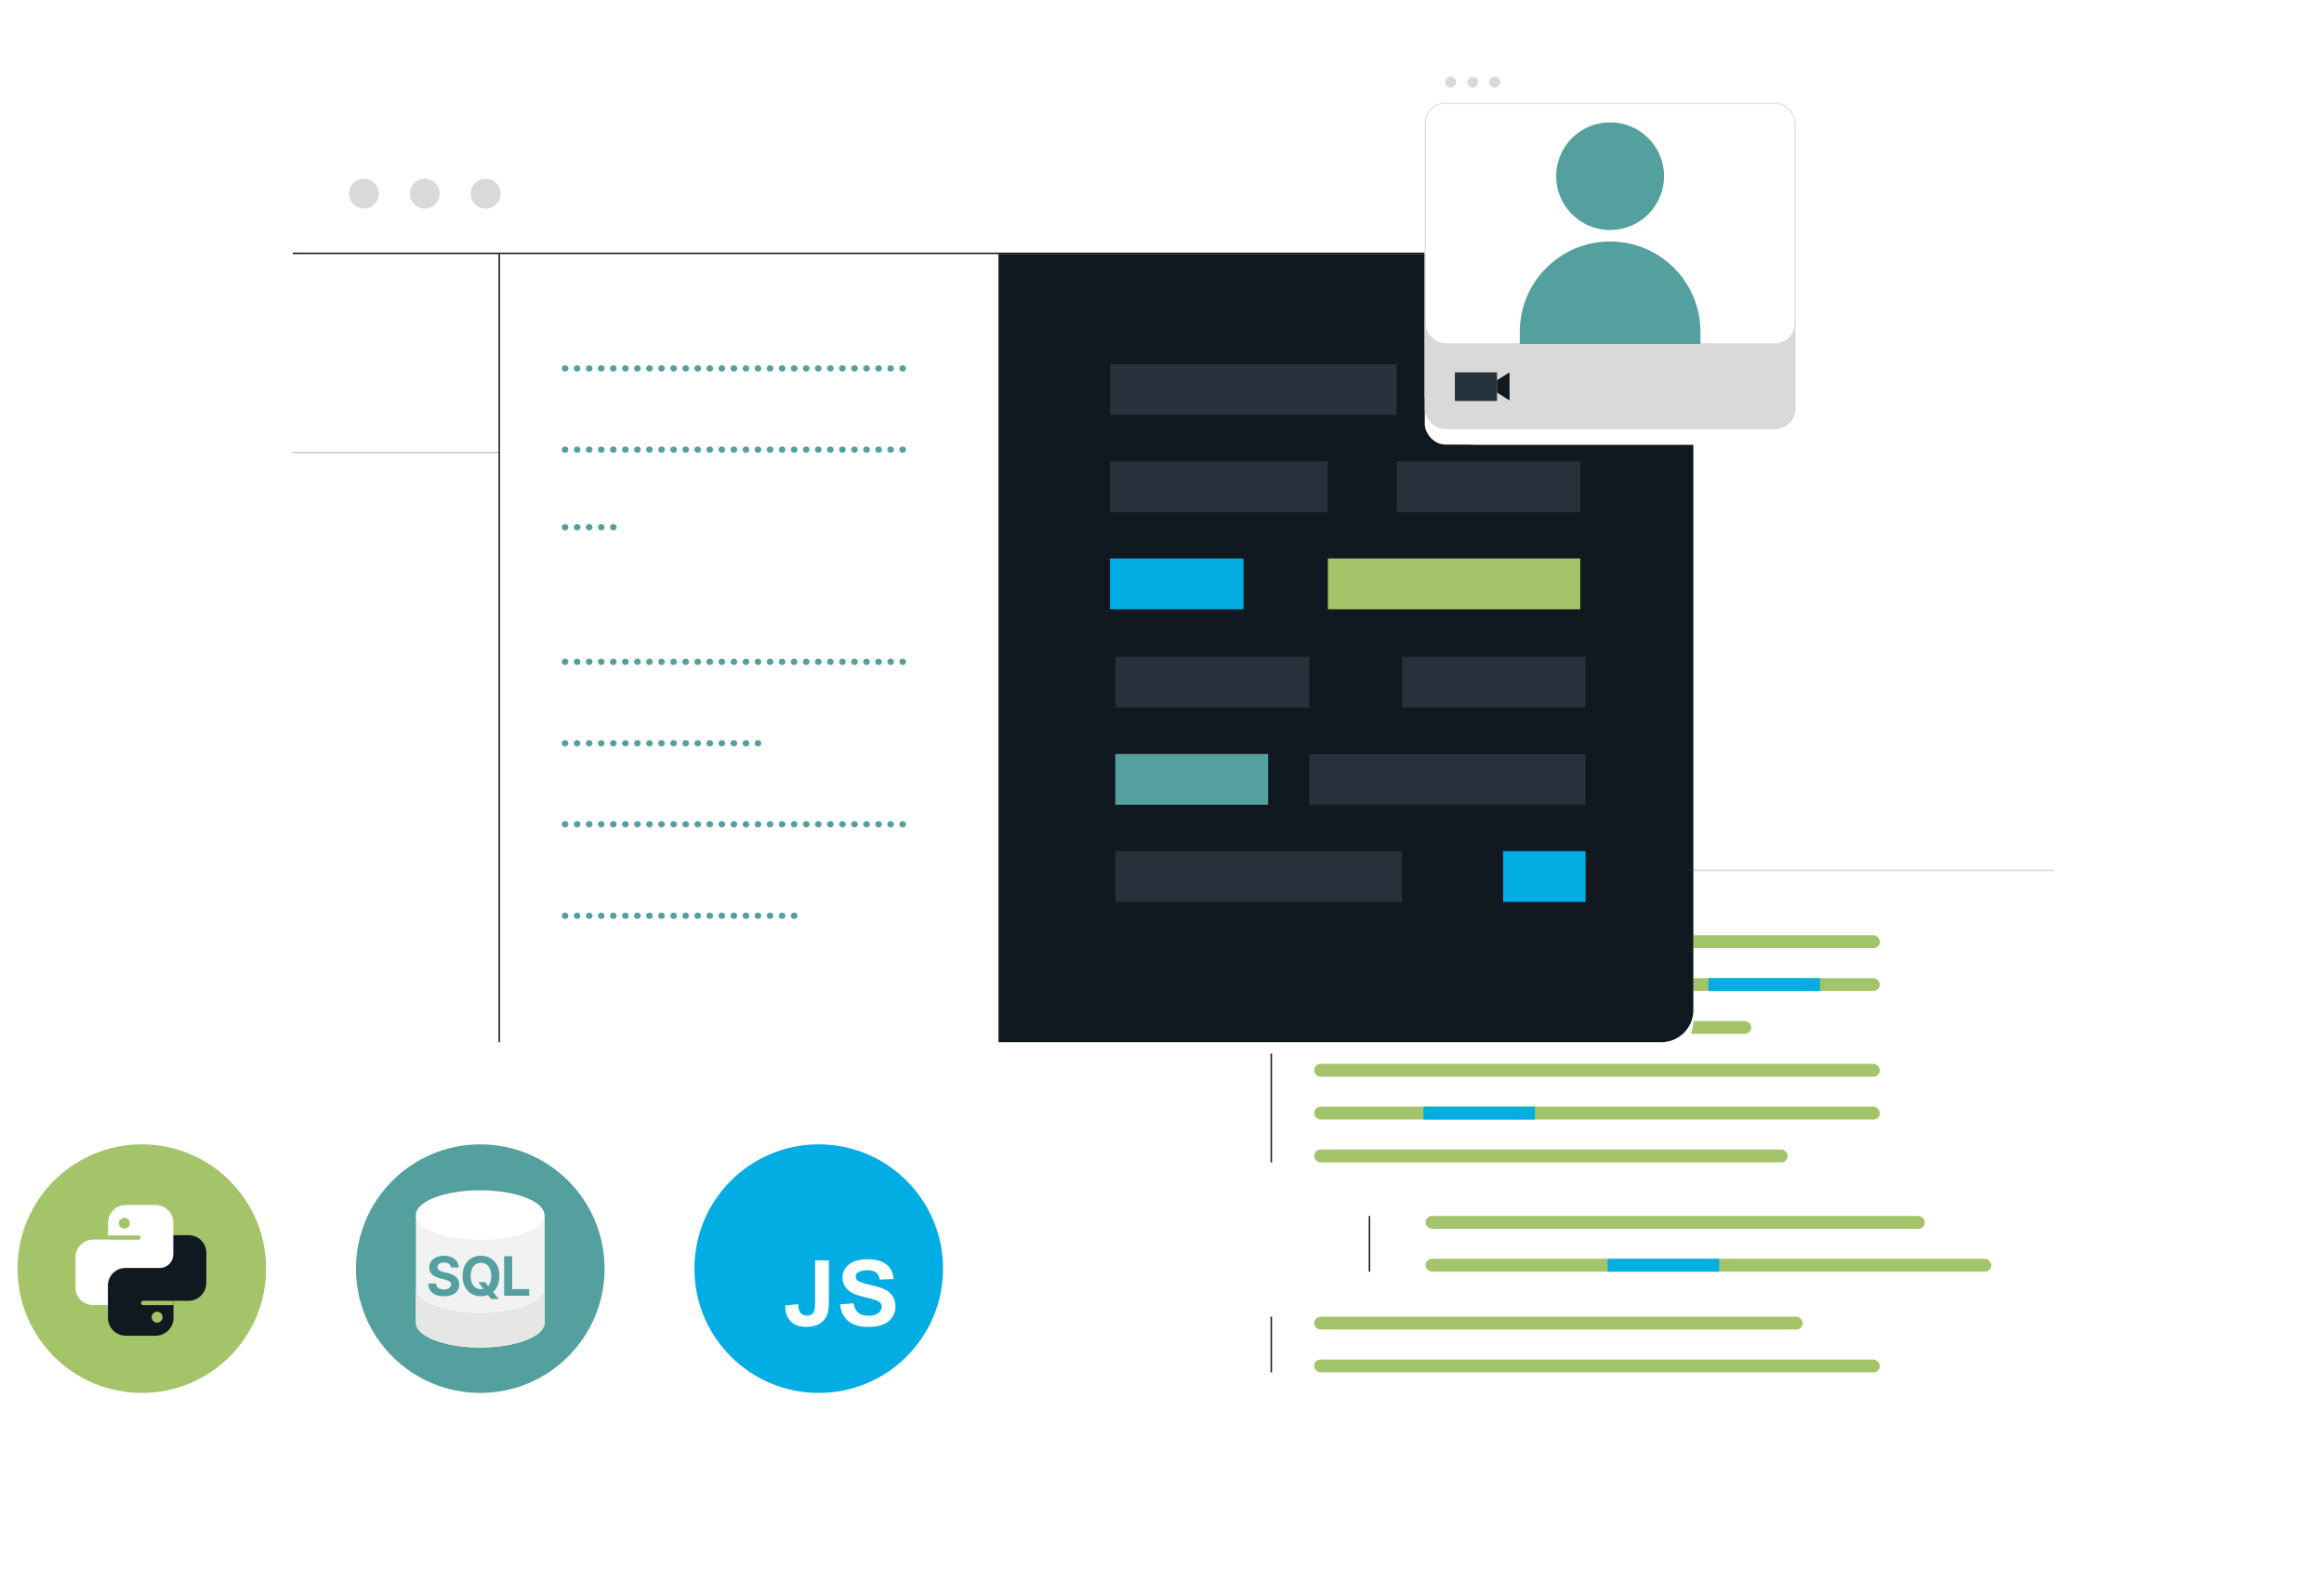 <svg xmlns="http://www.w3.org/2000/svg" width="796" height="542" fill="none" viewBox="0 0 796 542"><g filter="url(#filter0_d_36_11570)"><rect width="305.333" height="229" x="398.332" y="269" fill="#fff" rx="9"/></g><circle cx="411.725" cy="283.969" r="3.35" fill="#D9D9D9"/><circle cx="425.373" cy="283.969" r="3.35" fill="#D9D9D9"/><circle cx="439.021" cy="283.969" r="3.35" fill="#D9D9D9"/><path stroke="#D9D9D9" stroke-miterlimit="10" stroke-width=".5" d="M398 298.156L703.333 298.156"/><rect width="193.769" height="4.404" x="450.111" y="320.378" fill="#A4C46A" rx="2.202"/><rect width="193.769" height="4.404" x="450.111" y="335.059" fill="#A4C46A" rx="2.202"/><rect width="149.731" height="4.404" x="450.111" y="349.738" fill="#A4C46A" rx="2.202"/><rect width="193.769" height="4.404" x="450.111" y="364.417" fill="#A4C46A" rx="2.202"/><rect width="193.769" height="4.404" x="450.111" y="379.096" fill="#A4C46A" rx="2.202"/><rect width="171.016" height="4.404" x="488.277" y="416.529" fill="#A4C46A" rx="2.202"/><rect width="167.346" height="4.404" x="450.111" y="451.025" fill="#A4C46A" rx="2.202"/><rect width="162.208" height="4.404" x="450.111" y="393.775" fill="#A4C46A" rx="2.202"/><rect width="193.769" height="4.404" x="488.277" y="431.208" fill="#A4C46A" rx="2.202"/><rect width="38.167" height="4.404" x="585.164" y="335.059" fill="#01ADE2"/><rect width="38.167" height="4.404" x="487.544" y="379.096" fill="#01ADE2"/><rect width="38.167" height="4.404" x="550.667" y="431.208" fill="#01ADE2"/><rect width="193.769" height="4.404" x="450.111" y="465.706" fill="#A4C46A" rx="2.202"/><path stroke="#101820" stroke-width=".5" d="M435.434 320.377L435.434 398.178"/><path stroke="#101820" stroke-width=".5" d="M435.434 451.025L435.434 470.109"/><path stroke="#101820" stroke-width=".5" d="M469.059 416.529L469.059 435.613"/><g filter="url(#filter1_d_36_11570)"><rect width="480" height="312" x="100" y="45" fill="#fff" rx="11"/></g><circle cx="124.627" cy="66.342" r="5.118" fill="#D9D9D9"/><circle cx="145.485" cy="66.342" r="5.118" fill="#D9D9D9"/><circle cx="166.343" cy="66.342" r="5.118" fill="#D9D9D9"/><path fill="#101820" d="M580 87H342V357H569C575.075 357 580 352.075 580 346V87Z"/><path fill="#27323C" stroke="#000" stroke-miterlimit="10" stroke-width=".032" d="M478.401 124.751H380.189V142.149H478.401V124.751Z"/><path fill="#3D4B58" d="M541.258 124.751H508.52V142.149H541.258V124.751Z" opacity=".5"/><path fill="#3D4B58" d="M454.829 158.029H380.189V175.428H454.829V158.029Z" opacity=".5"/><path fill="#3D4B58" d="M541.254 158.029H478.401V175.428H541.254V158.029Z" opacity=".5"/><path fill="#01ADE2" d="M425.915 191.308H380.189V208.706H425.915V191.308Z"/><path fill="#A4C46A" d="M541.251 191.308H454.825V208.706H541.251V191.308Z"/><path fill="#3D4B58" d="M448.44 225H382V242.398H448.44V225Z" opacity=".5"/><path fill="#3D4B58" d="M543.068 225H480.215V242.398H543.068V225Z" opacity=".5"/><path fill="#54A09E" d="M434.348 258.264H382V275.662H434.348V258.264Z"/><path fill="#3D4B58" d="M543.062 258.264H448.438V275.662H543.062V258.264Z" opacity=".5"/><path fill="#3D4B58" d="M480.212 291.541H382V308.939H480.212V291.541Z" opacity=".5"/><path fill="#01ADE2" d="M543.072 291.541H514.848V308.939H543.072V291.541Z"/><path stroke="#54A09E" stroke-dasharray=".13 4" stroke-linecap="round" stroke-miterlimit="10" stroke-width="2.14" d="M193.48 180.598H214.057"/><path stroke="#54A09E" stroke-dasharray=".13 4" stroke-linecap="round" stroke-miterlimit="10" stroke-width="2.14" d="M193.48 226.705H309.727"/><path stroke="#54A09E" stroke-dasharray=".13 4" stroke-linecap="round" stroke-miterlimit="10" stroke-width="2.14" d="M193.48 154.02H309.727"/><path stroke="#54A09E" stroke-dasharray=".13 4" stroke-linecap="round" stroke-miterlimit="10" stroke-width="2.14" d="M193.48 126.197H309.727"/><path stroke="#54A09E" stroke-dasharray=".13 4" stroke-linecap="round" stroke-miterlimit="10" stroke-width="2.14" d="M193.477 254.598H260.882"/><path stroke="#54A09E" stroke-dasharray=".13 4" stroke-linecap="round" stroke-miterlimit="10" stroke-width="2.14" d="M193.48 282.346H309.727"/><path stroke="#54A09E" stroke-dasharray=".13 4" stroke-linecap="round" stroke-miterlimit="10" stroke-width="2.14" d="M193.477 313.699H275.367"/><path stroke="#CBCBCB" stroke-miterlimit="10" stroke-width=".5" d="M100 155H171"/><path stroke="#101820" stroke-miterlimit="10" stroke-width=".5" d="M171 357L171 87"/><path stroke="#101820" stroke-miterlimit="10" stroke-width=".5" d="M100.292 86.782H580"/><g filter="url(#filter2_d_36_11570)"><rect width="126.968" height="126.968" x="488" y="20" fill="#fff" rx="17.181"/></g><g filter="url(#filter3_d_36_11570)"><rect width="126.968" height="126.968" x="488" y="20" fill="#fff" rx="7"/></g><rect width="127" height="43" x="488" y="104" fill="#D9D9D9" rx="7"/><rect width="126.624" height="82.388" x="488.172" y="35.359" fill="#fff" stroke="#D9D9D9" stroke-width=".344" rx="6.828"/><path fill="#54A09E" d="M551.486 78.795C561.691 78.795 569.964 70.537 569.964 60.351C569.964 50.166 561.691 41.908 551.486 41.908C541.281 41.908 533.008 50.166 533.008 60.351C533.008 70.537 541.281 78.795 551.486 78.795Z"/><path fill="#54A09E" d="M582.421 117.814H520.547V113.658C520.547 96.568 534.399 82.713 551.484 82.713C568.569 82.713 582.421 96.568 582.421 113.658V117.814Z"/><circle cx="496.855" cy="28.154" r="1.855" fill="#D9D9D9"/><circle cx="504.413" cy="28.154" r="1.855" fill="#D9D9D9"/><circle cx="511.972" cy="28.154" r="1.855" fill="#D9D9D9"/><path fill="#26323C" d="M512.741 127.553H498.309V137.346H512.741V127.553Z"/><path fill="#101820" d="M517.037 137.174L512.742 134.475V130.251L517.037 127.553V137.174Z"/><path fill="#01ADE2" d="M280.426 477.15C303.94 477.15 323.001 458.089 323.001 434.575C323.001 411.062 303.94 392 280.426 392C256.913 392 237.851 411.062 237.851 434.575C237.851 458.089 256.913 477.15 280.426 477.15Z"/><path fill="#fff" d="M279.187 431.728H283.894V445.905C283.894 447.76 283.725 449.184 283.383 450.181C282.922 451.49 282.093 452.537 280.898 453.326C279.698 454.114 278.115 454.511 276.146 454.511C273.844 454.511 272.063 453.891 270.823 452.651C269.583 451.416 268.958 449.601 268.943 447.21L273.393 446.723C273.447 448.008 273.646 448.911 273.983 449.437C274.494 450.245 275.268 450.647 276.31 450.647C277.356 450.647 278.1 450.359 278.537 449.779C278.973 449.209 279.187 448.008 279.187 446.198V431.728Z"/><path fill="#fff" d="M287.714 446.84L292.302 446.418C292.575 447.896 293.136 448.978 293.979 449.672C294.827 450.362 295.968 450.709 297.402 450.709C298.924 450.709 300.065 450.401 300.839 449.786C301.608 449.176 301.995 448.452 301.995 447.624C301.995 447.098 301.831 446.641 301.504 446.269C301.176 445.897 300.616 445.58 299.807 445.297C299.257 445.114 297.997 444.791 296.032 444.32C293.508 443.72 291.727 442.981 290.71 442.108C289.276 440.873 288.557 439.374 288.557 437.599C288.557 436.458 288.894 435.391 289.569 434.404C290.249 433.407 291.221 432.653 292.491 432.132C293.761 431.611 295.288 431.354 297.089 431.354C300.021 431.354 302.228 431.974 303.711 433.204C305.189 434.439 305.973 436.081 306.048 438.139L301.33 438.343C301.127 437.192 300.7 436.364 300.035 435.863C299.371 435.357 298.374 435.099 297.049 435.099C295.68 435.099 294.604 435.371 293.83 435.912C293.329 436.259 293.076 436.721 293.076 437.301C293.076 437.837 293.314 438.283 293.78 438.66C294.371 439.141 295.819 439.637 298.111 440.158C300.403 440.679 302.104 441.22 303.205 441.77C304.306 442.321 305.17 443.085 305.785 444.047C306.41 445.009 306.722 446.195 306.722 447.614C306.722 448.898 306.35 450.099 305.601 451.22C304.862 452.341 303.81 453.174 302.451 453.715C301.087 454.261 299.396 454.533 297.367 454.533C294.415 454.533 292.144 453.884 290.566 452.569C288.964 451.25 288.021 449.345 287.714 446.84Z"/><path fill="#54A09E" d="M164.501 477.15C188.014 477.15 207.076 458.089 207.076 434.575C207.076 411.062 188.014 392 164.501 392C140.987 392 121.926 411.062 121.926 434.575C121.926 458.089 140.987 477.15 164.501 477.15Z"/><path fill="#F2F2F2" d="M186.556 416.155V453.131C186.556 457.818 176.679 461.617 164.496 461.617C152.312 461.617 142.441 457.818 142.441 453.131V416.155"/><path fill="#fff" d="M164.45 424.723C176.606 424.723 186.46 420.92 186.46 416.23C186.46 411.539 176.606 407.736 164.45 407.736C152.294 407.736 142.439 411.539 142.439 416.23C142.439 420.92 152.294 424.723 164.45 424.723Z"/><path fill="#E6E6E5" d="M164.499 449.756C152.316 449.756 142.439 445.945 142.439 441.244V453.058C142.439 457.759 152.316 461.571 164.499 461.571C176.682 461.571 186.559 457.759 186.559 453.058V441.244C186.553 445.945 176.676 449.756 164.499 449.756Z"/><path fill="#54A09E" d="M154.462 434.176C154.404 433.635 154.169 433.212 153.755 432.909C153.341 432.605 152.785 432.453 152.085 432.453C151.61 432.453 151.205 432.524 150.87 432.664C150.536 432.801 150.28 432.988 150.104 433.226C149.933 433.463 149.845 433.732 149.84 434.031C149.836 434.286 149.891 434.509 150.005 434.698C150.124 434.883 150.285 435.043 150.487 435.18C150.694 435.312 150.93 435.426 151.194 435.523C151.458 435.615 151.735 435.695 152.026 435.761L153.253 436.058C153.821 436.185 154.349 436.357 154.838 436.573C155.326 436.788 155.753 437.055 156.119 437.372C156.484 437.688 156.768 438.065 156.97 438.5C157.177 438.936 157.283 439.44 157.287 440.012C157.283 440.826 157.074 441.537 156.66 442.145C156.246 442.747 155.65 443.216 154.871 443.551C154.096 443.881 153.161 444.046 152.065 444.046C150.987 444.046 150.047 443.881 149.246 443.551C148.45 443.221 147.827 442.732 147.378 442.085C146.933 441.434 146.698 440.631 146.672 439.675H149.345C149.376 440.133 149.51 440.514 149.748 440.818C149.986 441.121 150.302 441.35 150.699 441.504C151.095 441.654 151.541 441.729 152.039 441.729C152.536 441.729 152.97 441.656 153.339 441.511C153.709 441.366 153.995 441.163 154.197 440.903C154.404 440.644 154.51 440.342 154.514 439.999C154.51 439.682 154.415 439.418 154.231 439.207C154.05 438.991 153.786 438.811 153.438 438.665C153.091 438.516 152.673 438.382 152.184 438.263L150.692 437.886C149.561 437.605 148.665 437.171 148.005 436.586C147.349 435.996 147.024 435.206 147.028 434.216C147.024 433.402 147.242 432.691 147.682 432.084C148.126 431.476 148.731 431.003 149.497 430.664C150.263 430.321 151.134 430.149 152.111 430.149C153.106 430.149 153.973 430.321 154.712 430.664C155.456 431.003 156.037 431.476 156.455 432.084C156.873 432.686 157.089 433.384 157.102 434.176H154.462ZM163.798 439.194H166.168L167.416 440.798L168.551 442.125L170.809 444.977H168.215L166.663 443.056L165.904 441.973L163.798 439.194ZM171.047 437.094C171.047 438.564 170.77 439.816 170.215 440.851C169.66 441.885 168.908 442.675 167.957 443.221C167.007 443.766 165.935 444.039 164.742 444.039C163.545 444.039 162.471 443.766 161.521 443.221C160.574 442.67 159.824 441.878 159.269 440.844C158.719 439.81 158.444 438.56 158.444 437.094C158.444 435.624 158.719 434.372 159.269 433.338C159.824 432.304 160.574 431.514 161.521 430.968C162.471 430.422 163.545 430.149 164.742 430.149C165.935 430.149 167.007 430.422 167.957 430.968C168.908 431.514 169.66 432.304 170.215 433.338C170.77 434.372 171.047 435.624 171.047 437.094ZM168.261 437.094C168.261 436.122 168.113 435.301 167.819 434.632C167.528 433.963 167.119 433.457 166.591 433.113C166.063 432.766 165.446 432.592 164.742 432.592C164.042 432.592 163.428 432.766 162.9 433.113C162.372 433.457 161.961 433.963 161.666 434.632C161.375 435.301 161.23 436.122 161.23 437.094C161.23 438.067 161.375 438.888 161.666 439.557C161.961 440.226 162.372 440.734 162.9 441.082C163.428 441.425 164.042 441.597 164.742 441.597C165.446 441.597 166.063 441.425 166.591 441.082C167.119 440.734 167.528 440.226 167.819 439.557C168.113 438.888 168.261 438.067 168.261 437.094ZM172.674 443.854V430.334H175.427V441.577H181.263V443.854H172.674Z"/><path fill="#fff" d="M48.505 462.519L22.916 426.543C22.682 426.216 22.702 425.772 22.96 425.464L28.135 419.27L48.768 424.434"/><path fill="#fff" d="M49.298 414C48.888 413.893 48.458 413.898 48.048 414.005L28.132 419.272L48.565 424.364L69.663 419.272L49.298 414Z"/><path fill="#E6E6E5" d="M48.504 462.519L74.942 426.353C75.02 426.245 75.02 426.099 74.937 425.996L69.665 419.27L48.563 424.361L48.504 462.519Z"/><path fill="#F2F2F2" d="M24.951 426.698L48.592 433.527L48.504 462.527L23.99 428.059C23.502 427.376 24.151 426.463 24.951 426.698Z"/><path fill="#CCCBCB" d="M74.254 426.402L48.592 433.519L48.504 462.52L74.571 426.861C74.737 426.636 74.522 426.324 74.254 426.402Z"/><path fill="#A4C46A" d="M48.575 477.15C72.089 477.15 91.15 458.089 91.15 434.575C91.15 411.062 72.089 392 48.575 392C25.061 392 6 411.062 6 434.575C6 458.089 25.061 477.15 48.575 477.15Z"/><path fill="#fff" d="M50.288 456.056V437.946H70.532V429.141C70.527 425.852 67.863 423.188 64.574 423.183H59.361V418.863C59.356 415.49 56.628 412.762 53.255 412.757H43.125C39.752 412.762 37.024 415.49 37.019 418.863V424.617H31.955C28.582 424.622 25.853 427.35 25.848 430.723V441.056C25.853 444.344 28.517 447.008 31.806 447.013H37.019V451.334C37.024 454.707 39.752 457.435 43.125 457.44H53.255C54.723 457.44 56.067 456.919 57.119 456.056H50.288Z"/><path fill="#fff" d="M42.611 420.948C43.638 420.948 44.471 420.116 44.471 419.088C44.471 418.061 43.638 417.228 42.611 417.228C41.583 417.228 40.751 418.061 40.751 419.088C40.751 420.116 41.583 420.948 42.611 420.948Z"/><path fill="#A4C46A" d="M42.578 420.87C43.613 420.87 44.453 420.03 44.453 418.995C44.453 417.959 43.613 417.12 42.578 417.12C41.542 417.12 40.703 417.959 40.703 418.995C40.703 420.03 41.542 420.87 42.578 420.87Z"/><path fill="#A4C46A" d="M53.809 449.336C52.772 449.336 51.934 450.174 51.934 451.211C51.934 452.247 52.772 453.086 53.809 453.086C54.84 453.086 55.679 452.247 55.679 451.211C55.679 450.174 54.845 449.336 53.809 449.336Z"/><path fill="#101820" d="M64.677 423.112H59.434V423.107H59.364V429.699C59.359 432.264 57.286 434.342 54.721 434.342H42.955C39.647 434.347 36.968 437.026 36.963 440.334V445.577H36.958V447.075H36.963V451.421C36.968 454.814 39.716 457.562 43.104 457.562H53.293C56.686 457.557 59.434 454.809 59.434 451.421V445.592H64.528C67.921 445.587 70.669 442.839 70.669 439.451V429.104C70.664 425.795 67.986 423.117 64.677 423.112ZM53.814 453.077C52.777 453.077 51.939 452.239 51.939 451.202C51.939 450.166 52.777 449.327 53.814 449.327C54.845 449.327 55.684 450.166 55.684 451.202C55.684 452.239 54.85 453.077 53.814 453.077Z"/><path fill="#A4C46A" d="M47.458 424.669H37.026V423.191H47.458C47.865 423.191 48.197 423.524 48.197 423.93C48.197 424.337 47.865 424.669 47.458 424.669Z"/><path fill="#A4C46A" d="M59.448 447.078H49.017C48.61 447.078 48.277 446.746 48.277 446.339C48.277 445.932 48.61 445.6 49.017 445.6H59.448V447.078Z"/><defs><filter id="filter0_d_36_11570" width="344.942" height="268.609" x="378.527" y="254.534" color-interpolation-filters="sRGB" filterUnits="userSpaceOnUse"><feFlood flood-opacity="0" result="BackgroundImageFix"/><feColorMatrix in="SourceAlpha" result="hardAlpha" type="matrix" values="0 0 0 0 0 0 0 0 0 0 0 0 0 0 0 0 0 0 127 0"/><feMorphology in="SourceAlpha" operator="dilate" radius=".861" result="effect1_dropShadow_36_11570"/><feOffset dy="5.339"/><feGaussianBlur stdDeviation="9.472"/><feComposite in2="hardAlpha" operator="out"/><feColorMatrix type="matrix" values="0 0 0 0 0.063 0 0 0 0 0.094 0 0 0 0 0.125 0 0 0 0.09 0"/><feBlend in2="BackgroundImageFix" mode="normal" result="effect1_dropShadow_36_11570"/><feBlend in="SourceGraphic" in2="effect1_dropShadow_36_11570" mode="normal" result="shape"/></filter><filter id="filter1_d_36_11570" width="509.059" height="341.059" x="85.471" y="34.387" color-interpolation-filters="sRGB" filterUnits="userSpaceOnUse"><feFlood flood-opacity="0" result="BackgroundImageFix"/><feColorMatrix in="SourceAlpha" result="hardAlpha" type="matrix" values="0 0 0 0 0 0 0 0 0 0 0 0 0 0 0 0 0 0 127 0"/><feMorphology in="SourceAlpha" operator="dilate" radius=".632" result="effect1_dropShadow_36_11570"/><feOffset dy="3.917"/><feGaussianBlur stdDeviation="6.949"/><feComposite in2="hardAlpha" operator="out"/><feColorMatrix type="matrix" values="0 0 0 0 0.063 0 0 0 0 0.094 0 0 0 0 0.125 0 0 0 0.09 0"/><feBlend in2="BackgroundImageFix" mode="normal" result="effect1_dropShadow_36_11570"/><feBlend in="SourceGraphic" in2="effect1_dropShadow_36_11570" mode="normal" result="shape"/></filter><filter id="filter2_d_36_11570" width="166.484" height="166.484" x="468.242" y="5.568" color-interpolation-filters="sRGB" filterUnits="userSpaceOnUse"><feFlood flood-opacity="0" result="BackgroundImageFix"/><feColorMatrix in="SourceAlpha" result="hardAlpha" type="matrix" values="0 0 0 0 0 0 0 0 0 0 0 0 0 0 0 0 0 0 127 0"/><feMorphology in="SourceAlpha" operator="dilate" radius=".859" result="effect1_dropShadow_36_11570"/><feOffset dy="5.326"/><feGaussianBlur stdDeviation="9.45"/><feComposite in2="hardAlpha" operator="out"/><feColorMatrix type="matrix" values="0 0 0 0 0.063 0 0 0 0 0.094 0 0 0 0 0.125 0 0 0 0.09 0"/><feBlend in2="BackgroundImageFix" mode="normal" result="effect1_dropShadow_36_11570"/><feBlend in="SourceGraphic" in2="effect1_dropShadow_36_11570" mode="normal" result="shape"/></filter><filter id="filter3_d_36_11570" width="166.484" height="166.484" x="468.242" y="5.568" color-interpolation-filters="sRGB" filterUnits="userSpaceOnUse"><feFlood flood-opacity="0" result="BackgroundImageFix"/><feColorMatrix in="SourceAlpha" result="hardAlpha" type="matrix" values="0 0 0 0 0 0 0 0 0 0 0 0 0 0 0 0 0 0 127 0"/><feMorphology in="SourceAlpha" operator="dilate" radius=".859" result="effect1_dropShadow_36_11570"/><feOffset dy="5.326"/><feGaussianBlur stdDeviation="9.45"/><feComposite in2="hardAlpha" operator="out"/><feColorMatrix type="matrix" values="0 0 0 0 0.063 0 0 0 0 0.094 0 0 0 0 0.125 0 0 0 0.09 0"/><feBlend in2="BackgroundImageFix" mode="normal" result="effect1_dropShadow_36_11570"/><feBlend in="SourceGraphic" in2="effect1_dropShadow_36_11570" mode="normal" result="shape"/></filter></defs></svg>